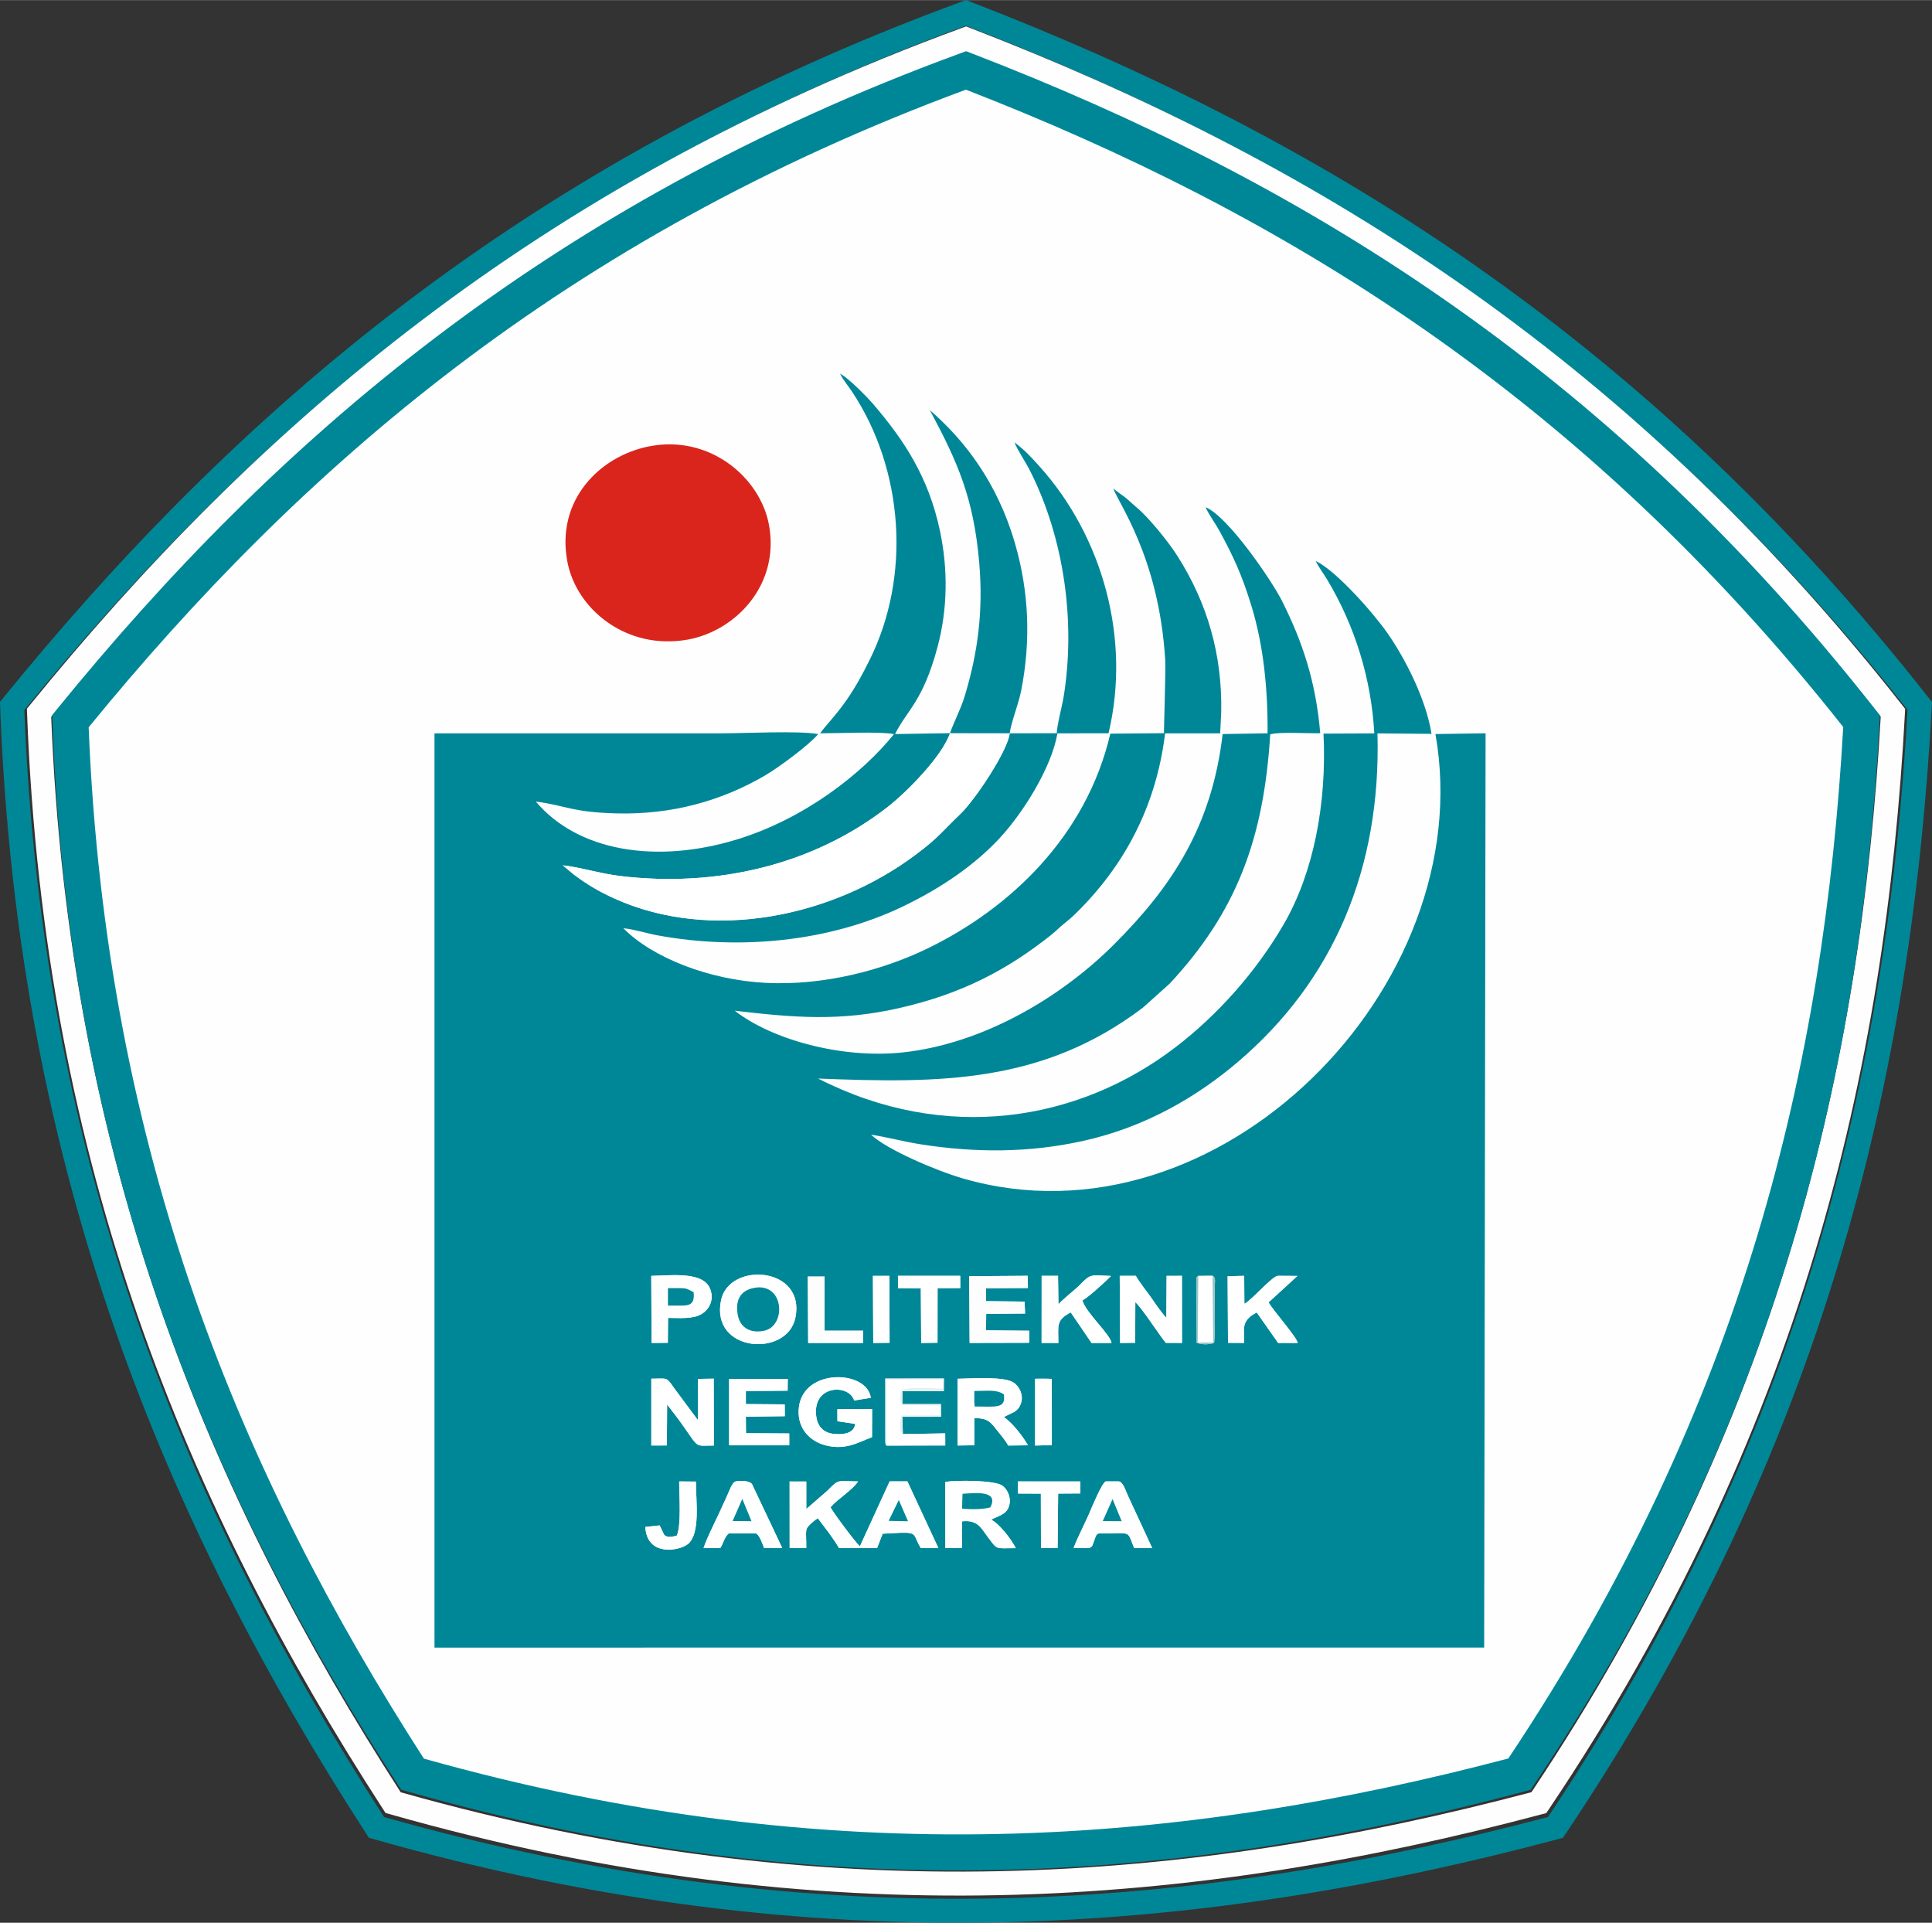 <?xml version="1.0" encoding="UTF-8"?>
<!DOCTYPE svg PUBLIC "-//W3C//DTD SVG 1.1//EN" "http://www.w3.org/Graphics/SVG/1.1/DTD/svg11.dtd">
<!-- Creator: CorelDRAW 2020 (64-Bit) -->
<svg xmlns="http://www.w3.org/2000/svg" xml:space="preserve" width="10.83in" height="10.777in" version="1.1" style="shape-rendering:geometricPrecision; text-rendering:geometricPrecision; image-rendering:optimizeQuality; fill-rule:evenodd; clip-rule:evenodd"
viewBox="0 0 11218.11 11162.28"
 xmlns:xlink="http://www.w3.org/1999/xlink"
 xmlns:xodm="http://www.corel.com/coreldraw/odm/2003">
 <rect x="0" y="0" width="11218.11" height="11162.28" fill="#333333" stroke="none"/>
 <defs>
  <style type="text/css">
   <![CDATA[
    .fil2 {fill:#FEFEFE}
    .fil3 {fill:#008797}
    .fil8 {fill:#98C4C7}
    .fil4 {fill:#DA251D}
    .fil7 {fill:#E5F0F1}
    .fil6 {fill:#FDFDFD}
    .fil5 {fill:white}
    .fil1 {fill:#FEFEFE;fill-rule:nonzero}
    .fil0 {fill:#008797;fill-rule:nonzero}
   ]]>
  </style>
 </defs>
 <g id="Layer_x0020_1">
  <g id="_882258352">
   <path class="fil0" d="M5633.93 9.5c995.98,384.35 1969.76,862.92 2903.4,1511.62 934.32,649.17 1828.52,1468.53 2664.64,2534.01l16.14 20.57 -1.41 26.07c-57.76,1065.97 -212.01,2139.97 -540.46,3228.42 -328.65,1089.13 -831.65,2192.81 -1586.72,3317.44l-14.69 21.87 -25.41 6.77c-1030.96,274.28 -2099.9,459.37 -3237.37,483.35 -1137.86,23.99 -2342.94,-113.23 -3645.18,-483.62l-25 -7.12 -14.28 -22.07c-579.69,-896.13 -1086.16,-1855.68 -1460.33,-2929.68 -374.32,-1074.39 -616.14,-2262.93 -666.3,-3616.46l-0.97 -26.05 16.52 -20.33c672.9,-827.95 1428.93,-1606.02 2335.02,-2293.98 906.51,-688.29 1962.11,-1285.63 3233.28,-1751.37l24.46 -8.96 24.64 9.51zm2823.75 1626.18c-916.59,-636.84 -1872.1,-1108 -2849.27,-1486.77 -1247.31,459.68 -2283.32,1046.79 -3172.84,1722.17 -888.35,674.5 -1631.8,1437.86 -2294.45,2250.73 51.72,1327.65 290.02,2494.38 657.63,3549.51 367.08,1053.61 863.24,1996.46 1431.32,2877.53 1279.22,361.24 2462.51,495.22 3579.27,471.66 1115.07,-23.52 2165.23,-204.12 3179.17,-472.25 738.36,-1104.31 1231.29,-2188.19 1554.08,-3257.9 322.45,-1068.59 475.28,-2123.02 533.54,-3169.56 -822.27,-1043.74 -1700.85,-1847.58 -2618.45,-2485.13z"/>
   <path class="fil1" d="M5634.15 162.28c968.06,373.58 1914.55,838.74 2822.02,1469.25 908.15,630.99 1777.31,1427.4 2590,2463.02l16.14 20.57 -1.41 26.07c-56.14,1036.09 -206.07,2079.99 -525.31,3137.93 -319.45,1058.62 -808.34,2131.38 -1542.27,3224.51l-14.69 21.87 -25.41 6.77c-1002.05,266.59 -2041.03,446.48 -3146.63,469.8 -1105.99,23.32 -2277.31,-110.06 -3543.06,-470.07l-25 -7.12 -14.28 -22.07c-563.44,-871.01 -1055.7,-1803.66 -1419.39,-2847.56 -363.84,-1044.31 -598.89,-2199.54 -647.64,-3515.15l-0.97 -26.05 16.52 -20.32c654.02,-804.72 1388.87,-1560.98 2269.58,-2229.68 881.14,-669.02 1907.16,-1249.63 3142.7,-1702.32l24.46 -8.96 24.65 9.51zm2742.37 1583.82c-890.42,-618.67 -1818.64,-1076.41 -2767.89,-1444.41 -1211.68,446.63 -2218.12,1017 -3082.26,1673.13 -862.97,655.22 -1585.24,1396.77 -2229.01,2186.42 50.32,1289.74 281.84,2423.16 638.98,3448.21 356.59,1023.52 838.55,1939.47 1390.38,2795.42 1242.72,350.85 2392.25,480.98 3477.14,458.1 1083.21,-22.85 2103.4,-198.27 3088.43,-458.7 717.2,-1072.79 1196.05,-2125.77 1509.63,-3164.96 313.24,-1038.07 461.74,-2062.41 518.4,-3079.07 -798.83,-1013.88 -1652.39,-1794.77 -2543.8,-2414.13z"/>
   <path class="fil2" d="M5609.06 408.41c1860.74,718.06 3638.62,1788.28 5200.12,3778.1 -107.93,1991.57 -576.37,4013.15 -1986.27,6113.1 -1927.44,512.78 -3994.83,691.97 -6427.69,0 -1083.31,-1674.65 -1892.58,-3585.48 -1986.27,-6113.1 1257.93,-1547.77 2825.16,-2907.92 5200.12,-3778.1z"/>
   <path class="fil0" d="M5646.7 311.03c938.05,361.99 1855.13,812.7 2734.37,1423.59 880.26,611.61 1722.68,1383.52 2510.34,2387.24l24.21 30.86 -2.12 39.11c-54.4,1003.92 -199.66,2015.4 -508.98,3040.45 -309.63,1026.11 -783.51,2065.91 -1494.88,3125.43l-22.05 32.83 -38.1 10.14c-970.54,258.21 -1977.17,432.45 -3048.87,455.05 -1072.26,22.62 -2207.6,-106.62 -3434.07,-455.46l-37.49 -10.67 -21.43 -33.1c-545.88,-843.85 -1022.83,-1747.53 -1375.29,-2759.2 -352.66,-1012.25 -580.49,-2131.98 -627.75,-3407.1l-1.45 -39.09 24.76 -30.47c633.49,-779.46 1345.49,-1512.15 2199.18,-2160.34 854.3,-648.64 1848.78,-1211.46 3045.95,-1650.09l36.68 -13.44 36.97 14.26zm2614.89 1595.45c-853.69,-593.14 -1743.37,-1032.73 -2653.17,-1386.35 -1161.4,429.53 -2126.48,977 -2955.3,1606.29 -827.03,627.94 -1520.15,1338.58 -2138.31,2095.47 49.58,1236.28 272.16,2323.29 614.76,3306.65 341.81,981.09 803.31,1859.72 1331.78,2680.98 1191.97,335.13 2294.6,459.47 3335.18,437.52 1038.07,-21.89 2016.51,-189.41 2961.57,-438.41 686.31,-1029.04 1145.09,-2039.16 1445.92,-3036.1 300.33,-995.26 443.48,-1977.41 498.62,-2952.17 -766.85,-971.1 -1585.88,-1719.71 -2441.07,-2313.89z"/>
   <path class="fil3" d="M6322.4 8987.44l-88.75 -0.44c24.56,-64.36 61.32,-133.26 88.95,-196.56 12.9,-29.54 76.17,-184.46 98.18,-190.41l73.78 0c26.37,0 42.01,57.6 55.71,85.2l139.81 301.78 -104.39 0.46c-44.25,-105.2 -6.83,-85.73 -197.71,-85.73 -24.86,0 -24.47,16.63 -34.92,42.9 -10.72,26.98 -6.7,32.73 -30.67,42.8zm-2139.66 -1.24l-97.47 1.24c16.67,-53.6 63.41,-145.26 88.23,-198.43 16.1,-34.47 27.91,-61.83 43.88,-95.39 19.47,-40.95 32.66,-88.71 55.54,-93.59 24.98,-5.35 76.06,-5.08 93.26,15.03l175.63 371.61 -104.86 0.94c-7.57,-20.46 -27.33,-79.66 -49.27,-85.86l-155.76 0c-25.81,20.43 -30.27,55.29 -49.18,84.46zm-435.68 -121.82l83.08 -8.8 26.92 55.69c21.1,18.01 50.37,9.46 72.78,3.35 27.08,-60.63 13.8,-232.6 13.93,-314.35l96.85 0.87c0.39,114.9 26.85,301.14 -45.81,362.21 -45.78,38.48 -237.87,78.03 -247.74,-98.96zm2008.24 -41.93c47.78,23.73 115.47,111.8 142.92,165.16 -123.2,-0.28 -102.91,13.99 -164.38,-67.34 -36.91,-48.84 -56.74,-98.68 -147.25,-88.34l-0.11 155.63 -97.26 -0.89 -0.15 -383.46c68.5,-11.57 283.37,-9.33 328.64,19.99 31.06,20.12 56.96,71.61 40.58,121.84 -16,49.02 -62.8,54.48 -102.99,77.42zm155.73 -222.22l362.03 0.17 0.08 69.53 -129.04 0.79 -3.27 316.59 -96.47 0.07 -0.69 -316.34 -132.84 -0.57 0.19 -70.23zm-1088.46 149.39c9.49,25.25 148.24,208.78 170.25,227.88l172.89 -377.56 102.98 -0.02 179.73 386.87 -101.57 0.31c-8.88,-14.4 -14.45,-24.8 -22.23,-42.4 -22.92,-51.82 -15.56,-51.95 -199.64,-40.98l-32.43 83.74 -220.35 0.01c-18.42,-31.66 -37.1,-57.37 -59.31,-89.04l-64.48 -85.13c-15.56,10.81 -24.13,17.42 -37.7,29.92 -40.31,37.13 -28.91,33.32 -29.01,144.01l-96.56 0.02 -0.22 -386.71 96.79 0.07 0.09 159.9 120.57 -104.72c71.72,-71.39 51.17,-56.64 179.74,-55.55 -28.69,46.8 -117.92,101.35 -159.54,149.37zm1187.8 -745.49l33.3 -0.24 32.8 0.03 30.62 0.88 0.33 384.51 -97.13 2.56 0.08 -387.75zm-2138.26 387.24l-90.23 0.23 0 -387.77c95.69,-0.03 85.18,-13.01 132.52,54.85l133.83 180.29c1.09,1.02 3.35,2.9 5.09,4.27l0.14 -238.25 90.67 -1.39 0.82 388.26c-112.59,0 -82.56,20.72 -181.74,-119.45 -29,-40.99 -59.31,-79.6 -89.56,-118.99l-1.54 237.95zm1957.04 -165.43c50.29,36.87 104.71,104.76 139.73,164.54l-114.69 1.38c-17.79,-33.26 -48.68,-68.15 -74.08,-100.27 -32.55,-41.17 -50.85,-58.93 -122.93,-59.3l0 158.02 -97.02 1.36 0.1 -387.46c80.83,-1 273.44,-16.05 328.06,23.96 28.24,20.67 55.24,65.54 40.85,115.13 -6.16,21.26 -17.25,37.63 -37.85,52.07l-62.17 30.57zm-586.78 99.55l245.94 -4.29 0.25 70.33 -340.78 0.71c-6.14,-12.56 -2.27,14.6 -7.1,-19.62l-0.2 -369.68 340.32 -0.27 -0.65 73.3 -240.58 0.08 0 75.13 224.04 0.03 0.48 73.55 -224.52 0.18 2.79 100.55zm-911.61 -174.37l225.68 1.71 0.25 68.65 -225.93 2.75 0.85 96.12 251.14 1.42 0.13 67.94 -349.21 0.31 0.08 -385.1 340.29 -0.04 -0.66 68.39 -242.61 2.21 0 75.63zm634.38 114.83l-102.65 -15.29 -0.19 -69.57 201.53 -0.74 -0.58 162.71c-84.3,31.86 -163.05,82.99 -286.86,42.24 -83.01,-27.33 -151.91,-103.8 -137.27,-218.01 28.92,-225.91 395.52,-214.51 417.09,-52.62l-96.39 15.66c-28.45,-92.85 -220.85,-91.68 -222.06,61.79 -0.52,68.06 25.67,112.19 79.89,127.85 25.91,7.47 142.84,20.52 147.49,-54.02zm1992.78 -859.05l82.7 -0.61c21.71,11.47 12.2,31.86 12.07,89.05 -0.15,72.44 4.4,251.18 -3.07,300.92 -31.33,10.11 -70.36,10.8 -100.87,-0.91l-2.32 -365.85c3.53,-21.12 -0.8,-11.9 11.49,-22.6zm-1889.28 -0.07l95.54 -0.03 1.13 388.43 -94.79 0.92 -1.88 -389.32zm-378.04 3.87l97.32 0 0.06 314.39 223.91 0.03 -0.71 71.01 -318.48 0.04 -2.1 -385.47zm-72.49 240.4c-48.57,230.95 -494.76,200.33 -431.2,-103.07 47.35,-226.06 494,-195.44 431.2,103.07zm1973.39 144.18l-87.48 0.93 -2.34 -389.53 93.16 -0.34c22.91,40.16 56.22,80.3 86.76,123.19 28.94,40.62 57.13,85.05 90.82,120.77l1.51 -243.46 88.75 -0.28 0.4 389.38 -93.94 -0.35c-36.18,-43.7 -140.74,-205.7 -176.92,-236.15l-0.72 235.85zm-2712.52 -144.46l-1.25 144.46 -94.26 0.88 -1.88 -389.32c121.35,-1.99 306.14,-28.05 343.6,80.41 23.14,66.98 -13.7,119.35 -54.01,142.49 -50.16,28.8 -127.62,21.08 -192.21,21.08zm1846.17 -97.21l223.91 2.55 3.16 69.32 -225.91 1.56 -0.93 95.93 251.37 2.39 -0.77 69.83 -345.87 0.83 -2.2 -387.23 339.28 -2.34 1.47 70.76 -243.13 1.46 -0.38 74.95zm-511.18 -147.04l361.37 -0.06 0.54 71.21 -131.89 0.42 -0.34 316.83 -94.79 1.24 -2.08 -317.01 -132.66 -1.31 -0.15 -71.33zm2151.49 154.36c39.1,61.98 162.4,199.12 169.56,235.2l-113.45 0 -124.42 -176.99c-103.02,51.93 -66.31,111.23 -74.23,176.87l-92.57 -0.61 -2.15 -386.57 96.19 -2.2 1.05 162.39c43.76,-21.33 162.31,-162.54 195.48,-162.54l112.59 0.71 -168.06 153.74zm-1080.44 -11.72c20.3,72.53 158.95,193.52 169.3,246.93l-116.32 0.15 -120.76 -177.54c-87.28,46 -71.89,74.58 -71.89,177.39l-97.28 -0.05 0.27 -389.6 95.13 0 2.29 166.68c11.02,-18.48 95.65,-84.85 120.21,-109.78 68.28,-69.3 59.22,-61.18 185.45,-56.06 -32.29,32.51 -131.95,124.04 -166.4,141.88zm-422.12 -3292.55c-12.22,102.6 -199.37,384.69 -286.22,468.05 -112.67,108.13 -124.97,135.86 -261.82,238.21 -478.5,357.95 -1180.81,508.43 -1746.75,253.25 -90.82,-40.95 -160.99,-82.85 -237.03,-140.15l-63.02 -52.58c97.78,10.39 218.76,48.23 332.3,61.92 558.76,67.42 1118.06,-62.09 1552.28,-399.39 115.01,-89.33 319.07,-297.55 363.57,-429.83l-319.06 5c68.68,-138.41 161.97,-188.16 246.57,-505.27 58.74,-220.11 61.53,-450.5 14.06,-674.55 -65.14,-307.41 -203.73,-521.58 -387.82,-736.05 -35.96,-41.9 -143.53,-151.2 -192.23,-176.49 15.91,34.28 48.56,72.61 72.01,108.16 296.76,450.16 341.6,1065.73 100.54,1552.2 -43.77,88.33 -79.29,153.55 -131.29,229.71 -61.67,90.35 -131.24,159.86 -156.65,198.1 95.56,0.31 352.6,-11.82 428.56,4.72 -184.11,228.66 -520.27,492.85 -915.7,612.61 -471.11,142.67 -921.56,65.72 -1164.09,-221.12 170.72,21.65 208.95,62.71 472.89,68.78 314.02,7.23 604.48,-70.31 864.24,-223.82 74.15,-43.84 251.18,-174.23 302.69,-236.88 -113.55,-20.48 -425.44,-4.28 -559.97,-4.28 -556.04,0 -1112.06,0 -1668.09,0l0 5308.06 6094.95 -0.07 8.15 -5308.21 -291.1 4.4c259.25,1463.79 -1260.85,3009.99 -2743.47,2580.08 -157.54,-45.68 -443.59,-168.41 -533.58,-254.08 92.47,13.84 189.26,40.36 287.88,55.82 319.11,49.99 628.12,49.76 941.55,-19.2 376.22,-82.78 675.38,-267.37 900.99,-459.48 555.52,-472.98 831.43,-1123.51 809.97,-1906.92l313.82 2.65c-32.63,-206.46 -157.77,-443.97 -254.19,-582.5 -83.18,-119.52 -299.58,-364.83 -418.06,-421.08 17.78,37.95 42.85,68.64 66.72,108.51 159.66,266.64 256.18,573.96 273.3,892.35l-294.9 1.36c19.75,403.89 -57.63,808.19 -230.51,1106.05 -158.71,273.47 -380.99,525.02 -629.36,715.07 -566.04,433.13 -1337.96,557.82 -2074.58,181.44 707.58,28.04 1303.18,29.41 1885.7,-411.43l155.51 -139.59c386.16,-414.24 546.3,-837.71 583.89,-1447.08 48.74,-16.2 224.62,-4.44 290.34,-6.88 -25.24,-301.14 -104.26,-533.55 -221.96,-767.92 -58.34,-116.2 -312.41,-490.38 -443.81,-544.2 19.22,44.28 56.31,92.76 80.38,137.04 84.6,155.72 131.03,257.26 186.15,436.94 70.34,229.29 95.43,485.11 93.41,738.74l-260.78 4.32c-62,531.31 -291.51,883.25 -632.17,1222.9 -308.01,307.09 -760.4,576.05 -1226.82,625.6 -349.7,37.15 -754.92,-71.98 -973.93,-242.19 343.9,40.18 611.45,62.79 954.33,-15.19 362.94,-82.54 624.81,-219.71 884.9,-426.39 25.12,-19.95 44.23,-40.65 69.71,-61.31 28.68,-23.26 43.7,-35.09 70.3,-61.1 277.73,-271.53 467.78,-618.03 519.53,-1046.41l319.75 -0.02 6.12 -122.79c6.48,-331.65 -79.41,-632.32 -254.63,-907.54 -53.51,-84.03 -167.86,-224.36 -235.81,-280.56 -23.27,-19.24 -46.22,-42.74 -70.2,-60.97 -15.23,-11.57 -56.68,-40.16 -65.13,-49.8 18.62,72.83 263.66,389.79 300.59,995.35 3.89,63.76 -8.71,416.54 -7.01,425.46l-311.73 2.61c-140.26,600.01 -586.33,1015.48 -1057.86,1245.56 -261.23,127.45 -605.55,218.82 -944.49,201.28 -327.15,-16.93 -656.22,-145.82 -825.15,-316.85 51.42,3.29 141.81,30.86 200.87,41.62 473.18,86.18 992.11,37.42 1418.35,-166.35 233.45,-111.6 424.2,-246.91 563.23,-395.86 139.98,-149.96 304.67,-414.92 337.93,-611.16l296.73 -0.37c131,-549.68 -34.45,-1141.6 -400.64,-1549.33 -49.29,-54.89 -84.49,-93.11 -145.61,-139.95 16.08,43.23 65.54,115.41 92.09,168.36 195.97,390.83 264.09,872.7 193.51,1308.96 -7.64,47.26 -41.9,179.78 -39.33,211.79l-273.83 0.14z"/>
   <path class="fil4" d="M3766.78 2591.45c-284.11,56.92 -540.23,310.94 -472.31,669.33 52.56,277.33 343.86,514.58 697.25,452.3 276.36,-48.71 537.62,-314.98 473.38,-665.78 -50.3,-274.76 -344.17,-526.77 -698.33,-455.85z"/>
   <path class="fil5" d="M5862.88 4256.66l-346.68 -0.51c-44.5,132.28 -248.56,340.5 -363.57,429.83 -434.22,337.3 -993.52,466.81 -1552.28,399.39 -113.53,-13.69 -234.52,-51.53 -332.3,-61.92l63.02 52.58c76.03,57.3 146.2,99.19 237.03,140.15 565.94,255.18 1268.25,104.7 1746.75,-253.25 136.84,-102.36 149.15,-130.09 261.82,-238.21 86.86,-83.36 274,-365.46 286.22,-468.05z"/>
   <path class="fil3" d="M5516.2 4256.15l346.68 0.51c6.49,-58.16 51.26,-169.96 66.14,-245.38 57.69,-292.13 45.88,-576.26 -35.73,-857.78 -102.3,-352.92 -294.19,-600.17 -494.42,-773.04 163.17,303.7 254.61,512.26 286.84,884.82 23.98,277.26 -6.26,520.05 -85.01,778.39 -23.7,77.77 -60.19,141.59 -84.5,212.47z"/>
   <path class="fil5" d="M5218.87 8708.11l53.46 123.27 -112.49 -2.1 59.02 -121.17zm-396.3 41.53c41.62,-48.02 130.85,-102.56 159.54,-149.37 -128.57,-1.09 -108.02,-15.84 -179.74,55.55l-120.57 104.72 -0.09 -159.9 -96.79 -0.07 0.22 386.71 96.56 -0.02c0.09,-110.69 -11.3,-106.88 29.01,-144.01 13.58,-12.5 22.14,-19.11 37.7,-29.92l64.48 85.13c22.2,31.67 40.89,57.38 59.31,89.04l220.35 -0.01 32.43 -83.74c184.08,-10.97 176.73,-10.84 199.64,40.98 7.78,17.6 13.35,28 22.23,42.4l101.57 -0.31 -179.73 -386.87 -102.98 0.02 -172.89 377.56c-22.01,-19.11 -160.75,-202.63 -170.25,-227.88z"/>
   <path class="fil5" d="M5588.68 8672.13c79.28,-5.69 212.22,-20.1 161.8,78.61 -36.72,11.7 -118.13,12.93 -164.23,7.04l2.43 -85.65zm166.62 150.33c40.19,-22.94 86.99,-28.4 102.99,-77.42 16.39,-50.23 -9.52,-101.72 -40.58,-121.84 -45.27,-29.32 -260.15,-31.55 -328.64,-19.99l0.15 383.46 97.26 0.89 0.11 -155.63c90.51,-10.34 110.34,39.5 147.25,88.34 61.47,81.33 41.18,67.06 164.38,67.34 -27.45,-53.36 -95.14,-141.44 -142.92,-165.16z"/>
   <path class="fil5" d="M5657.35 8075.12c74.51,0 129.23,-10.3 171.4,19.9 13.04,85.01 -46.84,69.99 -169.56,70.18l-2.03 -30.41 0.18 -59.66zm233.96 120.26c20.6,-14.44 31.69,-30.8 37.85,-52.07 14.39,-49.6 -12.62,-94.46 -40.85,-115.13 -54.62,-40.01 -247.22,-24.96 -328.06,-23.96l-0.1 387.46 97.02 -1.36 0 -158.02c72.08,0.37 90.38,18.13 122.93,59.3 25.4,32.12 56.29,67.02 74.08,100.27l114.69 -1.38c-35.02,-59.78 -89.44,-127.67 -139.73,-164.54l62.17 -30.57z"/>
   <path class="fil5" d="M3873.63 8153.43c30.25,39.38 60.56,77.99 89.56,118.99 99.18,140.17 69.15,119.45 181.74,119.45l-0.82 -388.26 -90.67 1.39 -0.14 238.25c-1.74,-1.37 -4,-3.25 -5.09,-4.27l-133.83 -180.29c-47.34,-67.86 -36.82,-54.88 -132.52,-54.85l-0 387.77 90.23 -0.23 1.54 -237.95z"/>
   <path class="fil5" d="M4965.12 8265.96c-4.65,74.54 -121.58,61.49 -147.49,54.02 -54.22,-15.66 -80.41,-59.79 -79.89,-127.85 1.2,-153.48 193.6,-154.64 222.06,-61.79l96.39 -15.66c-21.56,-161.89 -388.16,-173.29 -417.09,52.62 -14.64,114.21 54.26,190.68 137.27,218.01 123.81,40.75 202.56,-10.37 286.86,-42.24l0.58 -162.71 -201.53 0.74 0.19 69.57 102.65 15.29z"/>
   <path class="fil5" d="M6592.21 7559.44c36.18,30.45 140.73,192.46 176.92,236.15l93.94 0.35 -0.4 -389.38 -88.75 0.28 -1.51 243.46c-33.69,-35.72 -61.88,-80.15 -90.82,-120.77 -30.54,-42.89 -63.84,-83.03 -86.76,-123.19l-93.16 0.34 2.34 389.53 87.48 -0.93 0.72 -235.85z"/>
   <path class="fil5" d="M4374.21 7477.42c179.56,-38.81 195.3,220.86 61.9,248.15 -85.53,17.48 -140.62,-23.97 -152.54,-93.21 -15.61,-90.66 20.36,-139.74 90.64,-154.94zm243.88 173.69c62.8,-298.51 -383.85,-329.13 -431.2,-103.07 -63.55,303.4 382.63,334.03 431.2,103.07z"/>
   <path class="fil5" d="M6285.01 7549.21c34.45,-17.84 134.12,-109.37 166.4,-141.88 -126.23,-5.12 -117.17,-13.24 -185.45,56.06 -24.56,24.93 -109.19,91.3 -120.21,109.78l-2.29 -166.68 -95.13 0 -0.27 389.6 97.28 0.05c0,-102.81 -15.39,-131.39 71.89,-177.39l120.76 177.54 116.32 -0.15c-10.36,-53.41 -149,-174.39 -169.3,-246.93z"/>
   <polygon class="fil6" points="5725.52,7478.66 5968.64,7477.2 5967.17,7406.44 5627.89,7408.78 5630.09,7796.01 5975.95,7795.18 5976.73,7725.35 5725.36,7722.97 5726.3,7627.04 5952.21,7625.48 5949.05,7556.16 5725.14,7553.61 "/>
   <path class="fil5" d="M7533.51 7407.19l-112.59 -0.71c-33.18,0 -151.73,141.21 -195.48,162.54l-1.05 -162.39 -96.19 2.2 2.15 386.57 92.57 0.61c7.92,-65.64 -28.79,-124.94 74.23,-176.87l124.42 176.99 113.45 0c-7.16,-36.08 -130.47,-173.23 -169.56,-235.2l168.06 -153.74z"/>
   <polygon class="fil5" points="4330.74,8075.5 4573.35,8073.29 4574.01,8004.89 4233.72,8004.93 4233.64,8390.04 4582.85,8389.72 4582.72,8321.79 4331.59,8320.36 4330.74,8224.24 4556.67,8221.49 4556.42,8152.84 4330.74,8151.13 "/>
   <path class="fil5" d="M6460.06 8702.65l52.92 128.61 -109.85 -0.79 56.93 -127.82zm-137.67 284.79c23.97,-10.07 19.95,-15.82 30.67,-42.8 10.45,-26.27 10.06,-42.9 34.92,-42.9 190.88,0 153.46,-19.47 197.71,85.73l104.39 -0.46 -139.81 -301.78c-13.7,-27.6 -29.34,-85.2 -55.71,-85.2l-73.78 0c-22.01,5.95 -85.28,160.87 -98.18,190.41 -27.63,63.3 -64.39,132.21 -88.95,196.56l88.75 0.44z"/>
   <path class="fil5" d="M4310.2 8701.83l53.4 129.42 -109.86 -1.1 56.46 -128.32zm-127.46 284.38c18.91,-29.17 23.38,-64.03 49.18,-84.46l155.76 0c21.94,6.21 41.7,65.41 49.27,85.86l104.86 -0.94 -175.63 -371.61c-17.2,-20.11 -68.28,-20.38 -93.26,-15.03 -22.88,4.88 -36.07,52.64 -55.54,93.59 -15.97,33.56 -27.77,60.92 -43.88,95.39 -24.83,53.17 -71.56,144.83 -88.23,198.43l97.47 -1.24z"/>
   <path class="fil5" d="M3912.21 7579.35l-33.82 0 0.04 -101.25 33.83 0c71.6,0 67.02,-2.26 115.26,23.48 9,86.69 -37.61,77.77 -115.32,77.77zm-33.25 71.47c64.59,0 142.04,7.72 192.21,-21.08 40.31,-23.14 77.15,-75.51 54.01,-142.49 -37.46,-108.46 -222.26,-82.4 -343.6,-80.41l1.88 389.32 94.26 -0.88 1.25 -144.46z"/>
   <path class="fil5" d="M5147.77 8392.25l340.78 -0.71 -0.25 -70.33 -245.94 4.29c-26.1,-21.46 -16.41,-81.46 -7.36,-108.33l222.16 -0.61 0 -56.9 -222.14 -3.22c-11.68,-31.42 -9.74,-53.72 -2.33,-86.63 54.72,-21.44 178.48,-8.67 242.05,-8.81l-0.3 -51.21 -326.98 0 0.31 382.46z"/>
   <polygon class="fil5" points="6043.67,8671.04 6044.36,8987.38 6140.83,8987.32 6144.1,8670.73 6273.13,8669.94 6273.05,8600.41 5911.03,8600.24 5910.83,8670.47 "/>
   <polygon class="fil5" points="5214.11,7477.9 5346.77,7479.22 5348.85,7796.23 5443.64,7794.98 5443.98,7478.15 5575.87,7477.73 5575.33,7406.52 5213.96,7406.58 "/>
   <polygon class="fil6" points="4692.69,7796.19 5011.16,7796.15 5011.87,7725.14 4787.96,7725.11 4787.9,7410.71 4690.58,7410.71 "/>
   <path class="fil5" d="M3747.06 8864.39c9.87,176.99 201.96,137.44 247.74,98.96 72.66,-61.07 46.2,-247.31 45.81,-362.21l-96.85 -0.87c-0.13,81.75 13.15,253.72 -13.93,314.35 -22.41,6.1 -51.68,14.66 -72.78,-3.35l-26.92 -55.69 -83.08 8.8z"/>
   <path class="fil3" d="M4374.21 7477.42c-70.28,15.19 -106.25,64.27 -90.64,154.94 11.92,69.24 67.02,110.7 152.54,93.21 133.4,-27.29 117.65,-286.96 -61.9,-248.15z"/>
   <polygon class="fil5" points="6010.28,8391.89 6107.42,8389.33 6107.08,8004.82 6076.46,8003.94 6043.66,8003.9 6010.36,8004.14 "/>
   <polygon class="fil5" points="5070.51,7796.17 5165.3,7795.24 5164.16,7406.81 5068.63,7406.84 "/>
   <polygon class="fil5" points="7040.61,7406.3 6957.91,7406.91 6954.62,7793.96 7044.38,7793.99 "/>
   <path class="fil7" d="M5147.77 8392.25l-0.31 -382.46 326.98 0 0.3 51.21c-63.57,0.15 -187.33,-12.63 -242.05,8.81 -7.41,32.9 -9.34,55.21 2.33,86.63l222.14 3.22 0 56.9 -222.16 0.61c-9.05,26.86 -18.74,86.87 7.36,108.33l-2.79 -100.55 224.52 -0.18 -0.48 -73.55 -224.04 -0.03 0 -75.13 240.58 -0.08 0.65 -73.3 -340.32 0.27 0.2 369.68c4.83,34.22 0.96,7.06 7.1,19.62z"/>
   <path class="fil3" d="M5586.25 8757.78c46.11,5.89 127.51,4.67 164.23,-7.04 50.41,-98.71 -82.52,-84.3 -161.8,-78.61l-2.43 85.65z"/>
   <path class="fil3" d="M5657.16 8134.79l2.03 30.41c122.72,-0.18 182.59,14.83 169.56,-70.18 -42.17,-30.2 -96.9,-19.9 -171.4,-19.9l-0.18 59.66z"/>
   <path class="fil3" d="M3912.21 7579.35c77.71,0 124.32,8.92 115.32,-77.77 -48.24,-25.74 -43.66,-23.48 -115.26,-23.48l-33.83 0 -0.04 101.25 33.82 0z"/>
   <path class="fil8" d="M7040.61 7406.3l3.77 387.69 -89.76 -0.03 3.29 -387.05c-12.28,10.7 -7.96,1.49 -11.49,22.6l2.32 365.85c30.51,11.71 69.54,11.01 100.87,0.91 7.47,-49.74 2.92,-228.48 3.07,-300.92 0.13,-57.18 9.65,-77.58 -12.07,-89.05z"/>
   <polygon class="fil3" points="4253.75,8830.15 4363.61,8831.25 4310.2,8701.83 "/>
   <polygon class="fil3" points="6403.13,8830.48 6512.98,8831.26 6460.06,8702.65 "/>
   <polygon class="fil3" points="5159.84,8829.27 5272.33,8831.37 5218.87,8708.11 "/>
  </g>
 </g>
</svg>
